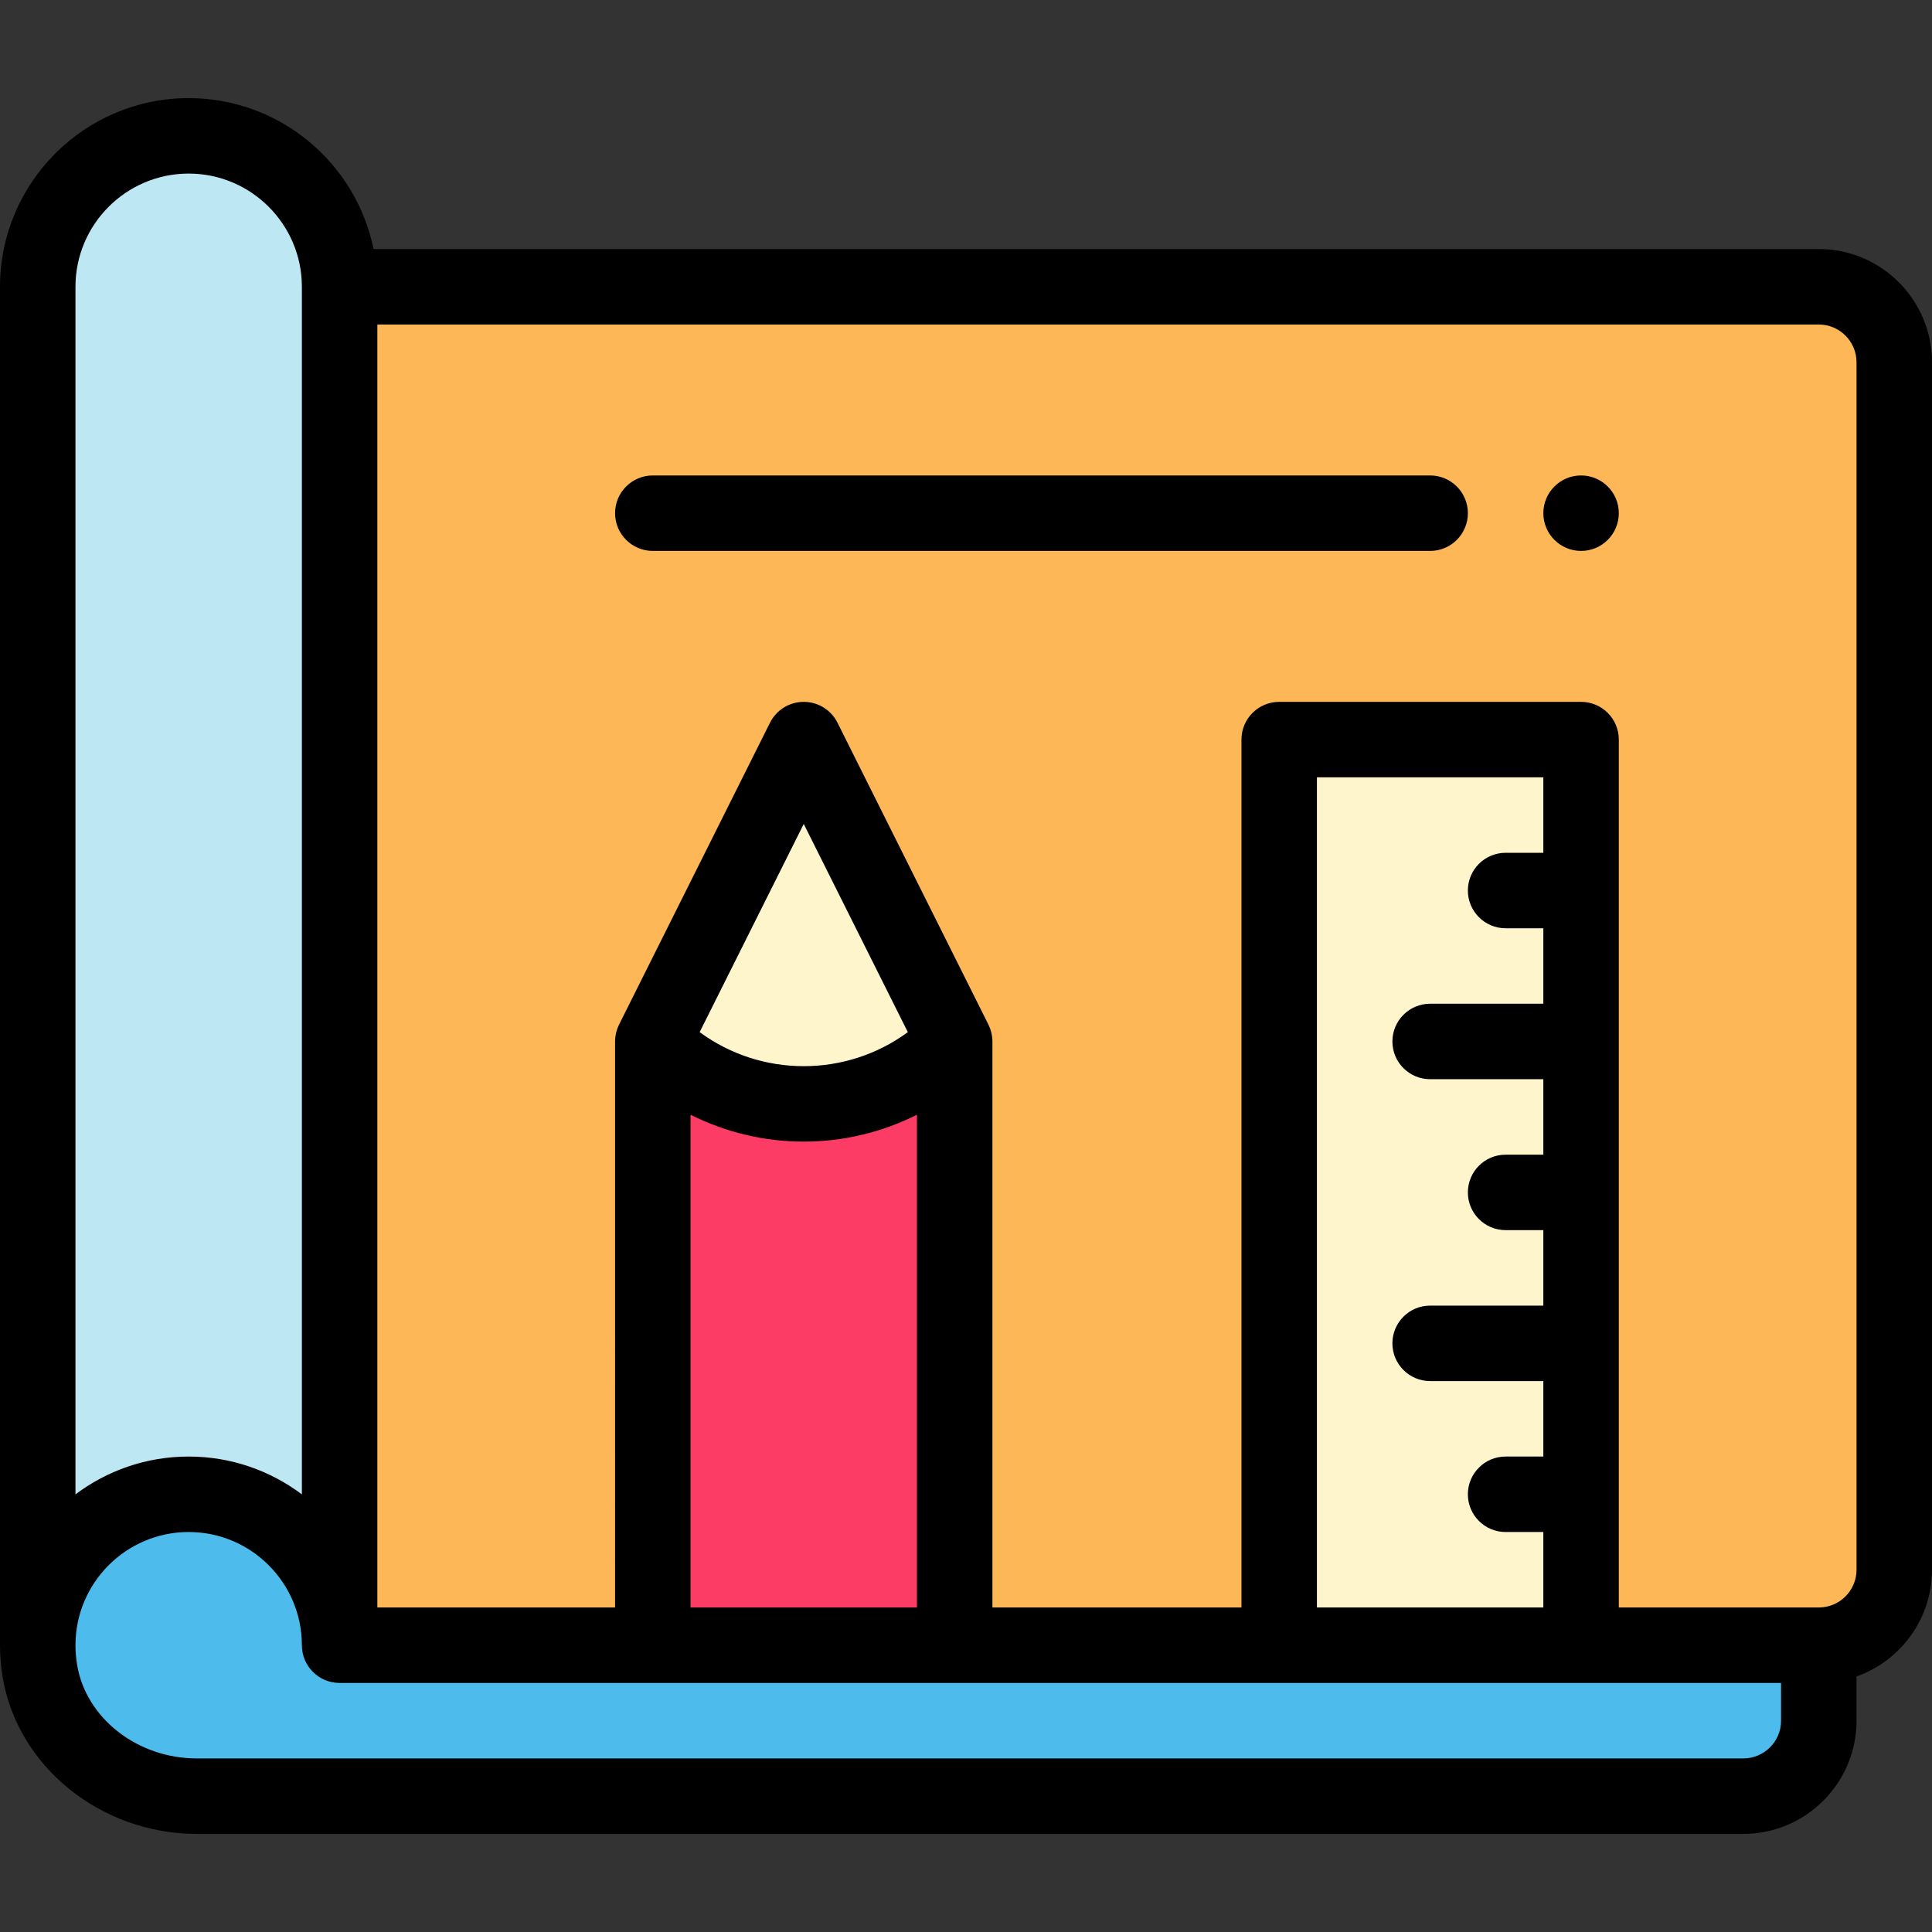 <?xml version="1.0" encoding="iso-8859-1"?>
<!-- Generator: Adobe Illustrator 19.0.0, SVG Export Plug-In . SVG Version: 6.00 Build 0)  -->
<svg version="1.1" id="Capa_1" xmlns="http://www.w3.org/2000/svg" xmlns:xlink="http://www.w3.org/1999/xlink" x="0px" y="0px"
	 viewBox="0 0 512 512" style="enable-background:new 0 0 512 512;" xml:space="preserve">
<rect x="0" y="0" width="512" height="512" fill="#333333" stroke="none"/>
<path style="fill:#FEB756;" d="M90,436V76h392c11.05,0,20,8.95,20,20v320c0,11.05-8.95,20-20,20H90z"/>
<path style="fill:#FFF5CD;" d="M213,196l40,80c-22.09,22.09-57.91,22.09-80,0L213,196z"/>
<path style="fill:#BEE7F4;" d="M90,76v360c0-22.09-17.91-40-40-40s-40,17.91-40,40V76c0-22.09,17.91-40,40-40S90,53.91,90,76z"/>
<path style="fill:#4DBBEB;" d="M482,436v20c0,11.05-8.95,20-20,20H52.14c-19.93,0-38.39-13.62-41.59-33.28
	C10.18,440.45,10,438.2,10,436c0-22.09,17.91-40,40-40s40,17.91,40,40h83h40h40h86h80H482z"/>
<polygon style="fill:#FFF5CD;" points="419,396 419,436 339,436 339,196 419,196 419,236 419,276 419,316 419,356 "/>
<path style="fill:#FD3C65;" d="M253,316v120h-40h-40V316v-40c22.09,22.09,57.91,22.09,80,0V316z"/>
<path d="M379,126H173c-5.523,0-10,4.478-10,10s4.477,10,10,10h206c5.523,0,10-4.478,10-10S384.523,126,379,126z"/>
<path d="M482,66H98.994C94.348,43.205,74.146,26,50,26C22.43,26,0,48.43,0,76v360c0,2.756,0.229,5.558,0.68,8.326
	C4.547,468.084,26.67,486,52.14,486H462c16.542,0,30-13.458,30-30v-11.72c11.639-4.128,20-15.243,20-28.28V96
	C512,79.458,498.542,66,482,66z M50,46c16.542,0,30,13.458,30,30v320.027C71.637,389.735,61.247,386,50,386s-21.637,3.735-30,10.027
	V76C20,59.458,33.458,46,50,46z M462,466H52.14c-15.774,0-29.411-10.699-31.72-24.888c-0.279-1.71-0.42-3.43-0.42-5.112
	c0-16.542,13.458-30,30-30s30,13.458,30,30c0,5.522,4.477,10,10,10h83h80h86h80h53v10C472,461.514,467.514,466,462,466z
	 M183,295.412c9.403,4.739,19.699,7.125,30,7.125s20.597-2.386,30-7.125V426h-60V295.412z M185.418,273.525L213,218.36
	l27.582,55.165C224.24,285.553,201.76,285.553,185.418,273.525z M409,226h-10c-5.523,0-10,4.478-10,10s4.477,10,10,10h10v20h-30
	c-5.523,0-10,4.478-10,10s4.477,10,10,10h30v20h-10c-5.523,0-10,4.478-10,10s4.477,10,10,10h10v20h-30c-5.523,0-10,4.478-10,10
	s4.477,10,10,10h30v20h-10c-5.523,0-10,4.478-10,10s4.477,10,10,10h10v20h-60V206h60V226z M492,416c0,5.514-4.486,10-10,10h-53V196
	c0-5.522-4.477-10-10-10h-80c-5.523,0-10,4.478-10,10v230h-66V276.005c0-0.361-0.024-0.722-0.063-1.082
	c-0.011-0.103-0.03-0.205-0.044-0.307c-0.036-0.257-0.079-0.513-0.135-0.768c-0.025-0.111-0.053-0.221-0.081-0.332
	c-0.064-0.25-0.138-0.498-0.222-0.744c-0.034-0.099-0.066-0.197-0.103-0.295c-0.102-0.271-0.218-0.538-0.344-0.801
	c-0.023-0.049-0.04-0.101-0.064-0.149l-0.072-0.143c-0.009-0.016-0.016-0.033-0.025-0.05l-39.904-79.807
	C220.25,188.14,216.788,186,213,186s-7.25,2.14-8.944,5.528l-39.904,79.807c-0.009,0.017-0.016,0.033-0.025,0.05l-0.072,0.143
	c-0.024,0.049-0.041,0.1-0.064,0.149c-0.126,0.263-0.242,0.53-0.344,0.801c-0.037,0.098-0.069,0.196-0.103,0.295
	c-0.084,0.246-0.158,0.493-0.222,0.744c-0.028,0.11-0.056,0.22-0.081,0.332c-0.056,0.255-0.099,0.51-0.135,0.768
	c-0.014,0.103-0.033,0.204-0.044,0.307c-0.039,0.36-0.063,0.72-0.063,1.082V426h-63V86h382c5.514,0,10,4.486,10,10L492,416L492,416z
	"/>
<path d="M419,126c-5.52,0-10,4.48-10,10s4.48,10,10,10s10-4.48,10-10S424.52,126,419,126z"/>
<g>
</g>
<g>
</g>
<g>
</g>
<g>
</g>
<g>
</g>
<g>
</g>
<g>
</g>
<g>
</g>
<g>
</g>
<g>
</g>
<g>
</g>
<g>
</g>
<g>
</g>
<g>
</g>
<g>
</g>
</svg>
